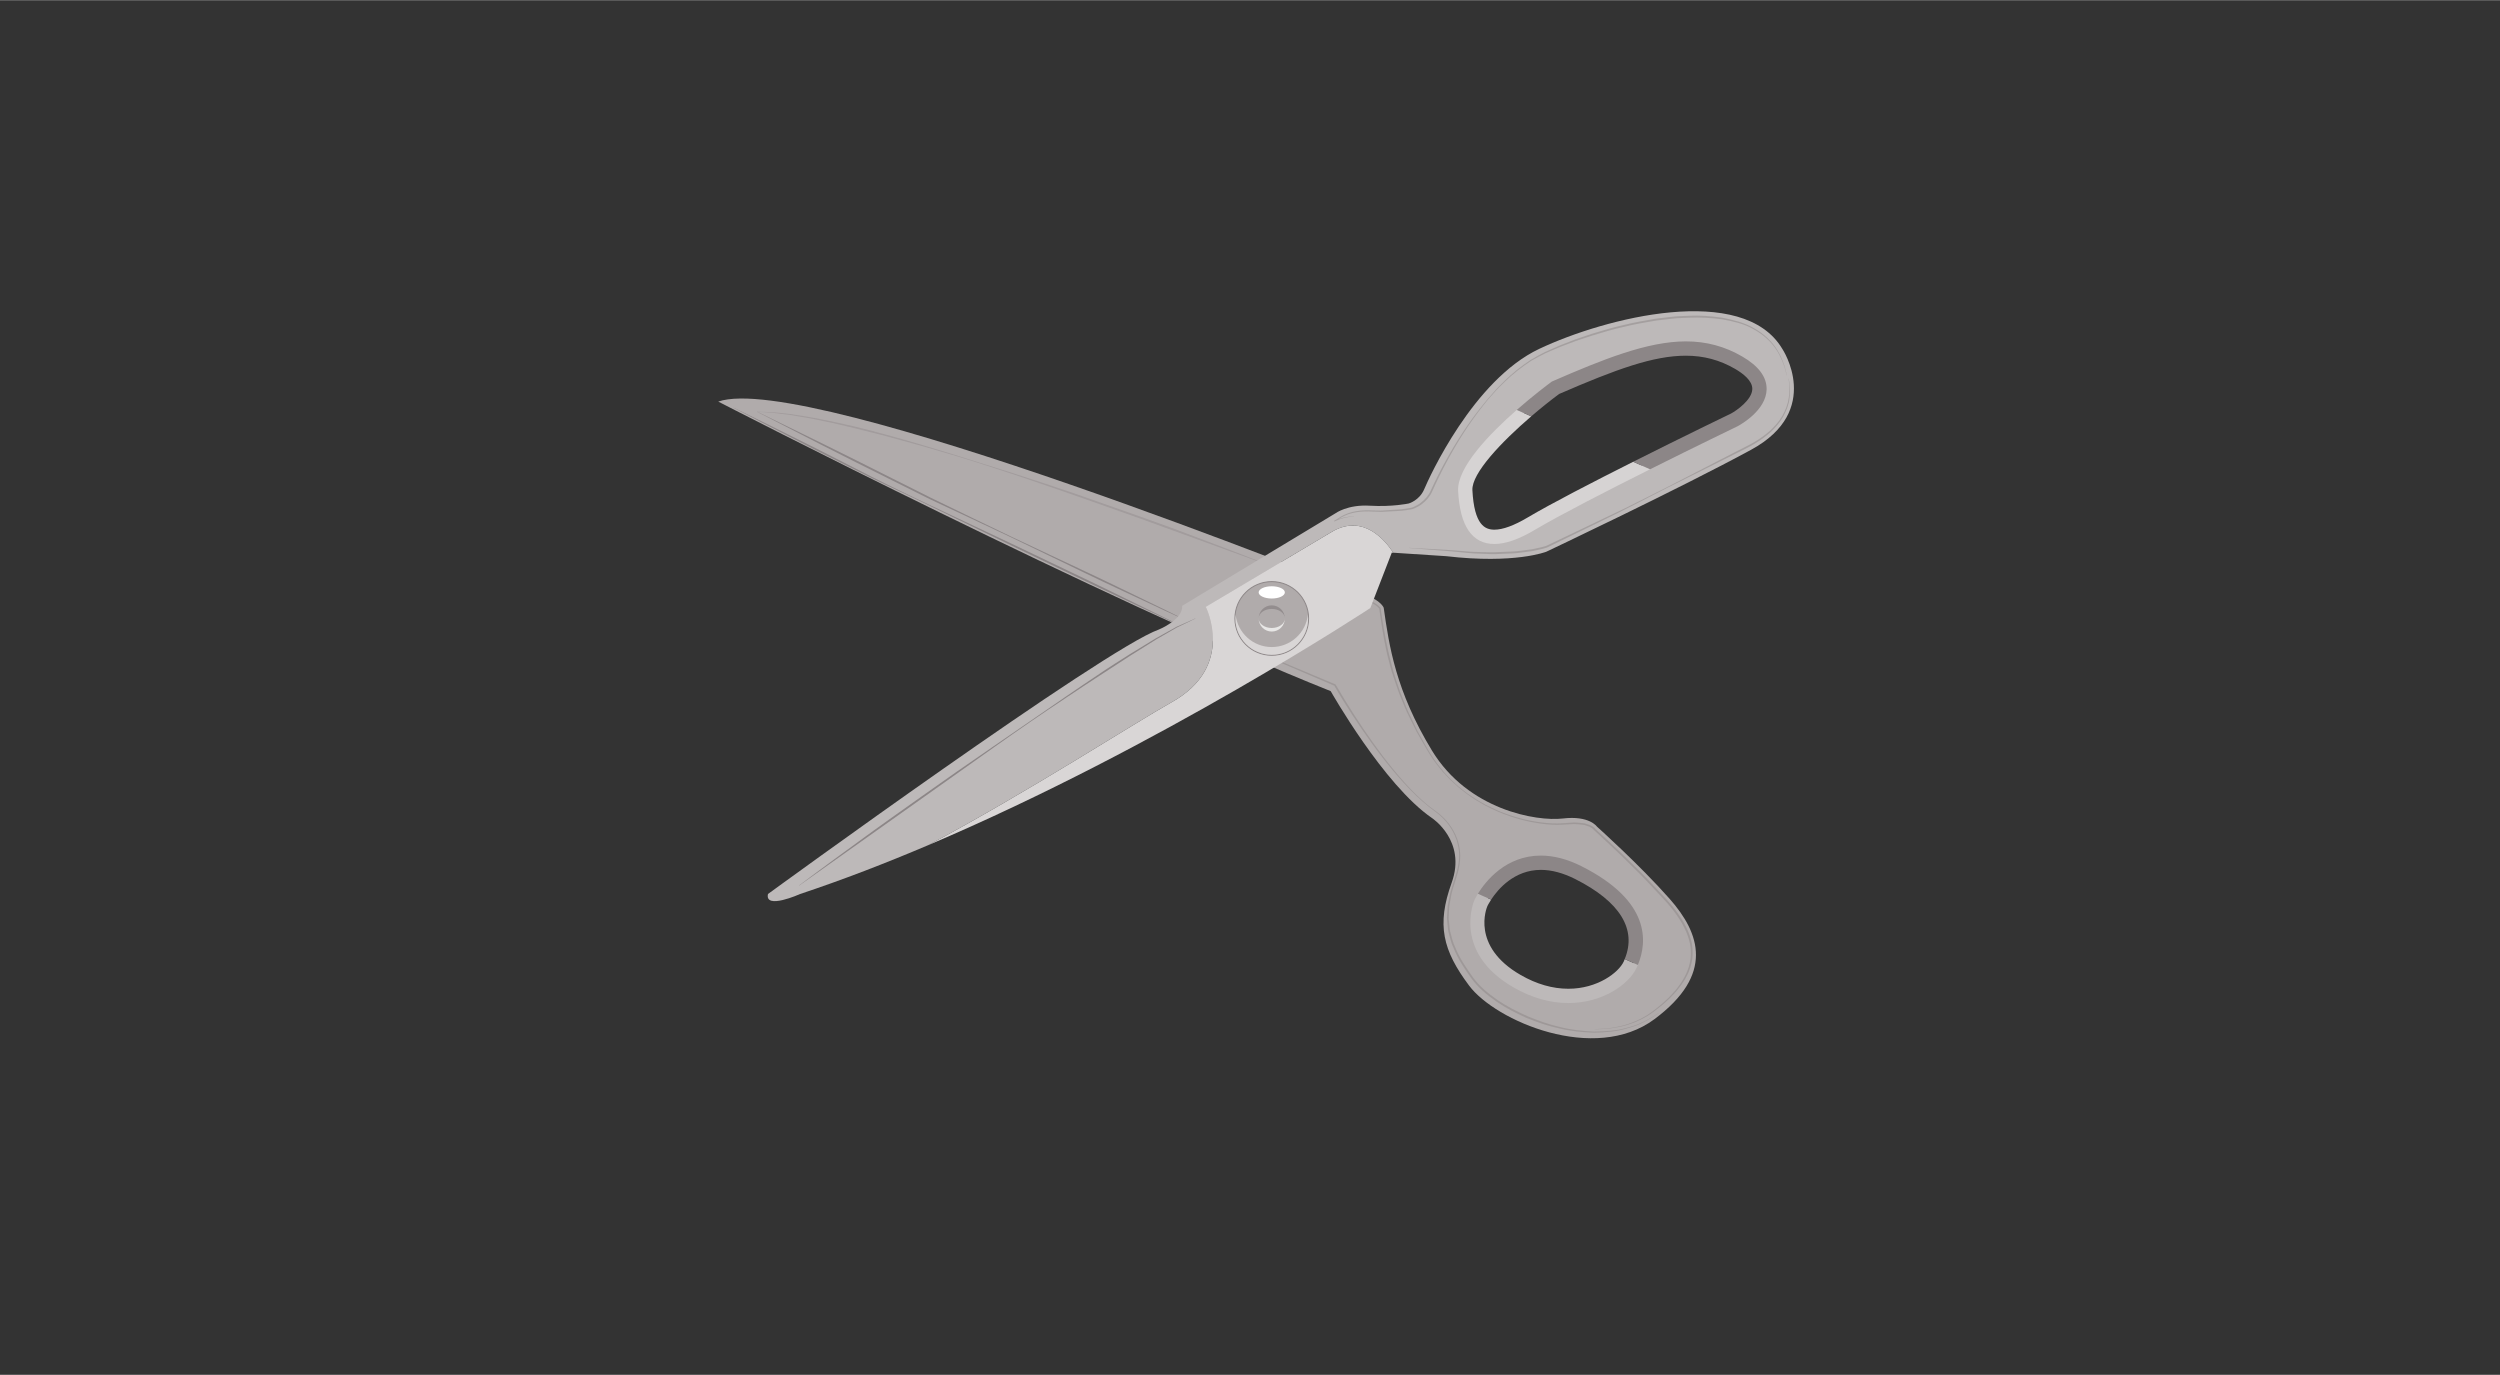 <svg xmlns="http://www.w3.org/2000/svg" width="280" height="154" viewBox="0 0 331 182"><rect x="0" y="0" width="331" height="182" fill="#333333" stroke="none"/><path fill="#B0ABAB" d="M221.07 118.99c-4.025-4.553-9.645-9.582-9.645-9.582s-1.004-1.479-4.494-1.066c-3.494.416-12.545-1.123-17.338-8.99-4.789-7.87-5.678-13.865-6.391-18.915 0 0-.354-.965-2.482-1.735-2.131-.768-73.755-29.699-85.626-25.558 0 0 51.432 26.504 81.091 38.338 0 0 7.018 12.424 13.408 16.801 0 0 4.615 3.02 2.604 8.578-2.012 5.562-1.184 8.936 2.311 13.607 3.49 4.674 16.621 10.352 24.549 4.438 7.929-5.916 6.033-11.359 2.013-15.916zm-5.148 9.467c-1.244 2.662-7.453 6.508-14.969 2.189-7.512-4.318-4.791-10.352-4.791-10.352s3.965-8.52 12.896-4.025c8.932 4.497 8.106 9.528 6.864 12.188z"/><path fill="#8C8687" d="M162.067 84.44c4.923 2.008 9.815 4.091 14.721 6.139l.034.014.02.033c1.532 2.613 3.157 5.18 4.918 7.649.878 1.236 1.794 2.445 2.754 3.619.962 1.172 1.972 2.306 3.056 3.365.548.521 1.104 1.04 1.705 1.5.591.467 1.243.873 1.787 1.417 1.09 1.062 1.898 2.447 2.162 3.963.316 1.52-.076 3.075-.549 4.5-.215.727-.481 1.445-.586 2.19-.066.369-.146.737-.204 1.108l-.058 1.126-.021.562.06.56c.048.372.055.75.135 1.116.205.722.347 1.464.689 2.139.555 1.401 1.425 2.655 2.292 3.889.884 1.23 2.053 2.189 3.291 3.047 1.244.857 2.603 1.532 3.979 2.151 1.397.567 2.819 1.099 4.298 1.422 1.465.382 2.977.533 4.485.61 1.506-.018 3.035-.102 4.486-.543 1.482-.345 2.823-1.094 4.088-1.923l.016.021c-1.255.847-2.595 1.618-4.08 1.983-1.456.464-2.993.569-4.512.606-1.521-.057-3.048-.189-4.53-.556-1.494-.309-2.938-.816-4.354-1.383-1.389-.628-2.759-1.312-4.018-2.182-1.249-.865-2.458-1.864-3.349-3.111-.872-1.244-1.749-2.511-2.313-3.94-.348-.688-.493-1.448-.7-2.187-.081-.374-.09-.762-.137-1.142l-.057-.573.026-.573.071-1.147c.062-.378.146-.752.22-1.128.116-.763.389-1.472.611-2.197.488-1.43.886-2.925.587-4.424-.247-1.486-1.032-2.856-2.102-3.914-.529-.538-1.172-.945-1.768-1.423-.598-.471-1.16-.984-1.717-1.501-1.097-1.053-2.119-2.181-3.094-3.347-.973-1.167-1.903-2.37-2.793-3.603-.898-1.226-1.746-2.487-2.582-3.756-.832-1.272-1.636-2.562-2.387-3.886l.053.047c-4.883-2.104-9.78-4.173-14.646-6.316l.013-.021z" opacity=".5"/><path fill="#BDB9B9" d="M214.975 127.297c-.676 1.447-3.471 3.588-7.324 3.588-2.088 0-4.215-.611-6.312-1.82-6.641-3.814-4.494-8.93-4.406-9.131.006-.014.17-.355.496-.852l-1.754-.781c-.283.467-.438.787-.463.844-.031.066-2.979 6.871 5.184 11.562 2.389 1.373 4.832 2.07 7.256 2.07 4.453 0 7.982-2.412 9.041-4.68l.16-.367-1.74-.773-.138.34z"/><path fill="#8C8687" d="M209.395 114.666c-1.857-.936-3.668-1.412-5.379-1.412-4.67 0-7.33 3.416-8.342 5.047l1.754.781c.9-1.375 3.057-3.936 6.588-3.936 1.41 0 2.934.408 4.529 1.207 5.941 2.992 8.197 6.652 6.566 10.604l1.74.773c1.272-3.037 1.721-8.447-7.456-13.064z"/><path fill="#8C8687" d="M170.12 75.175l6.412 2.433 3.2 1.231c.528.208 1.074.404 1.597.635.267.097.521.245.772.399.25.154.48.338.677.571l.015.017.004.027c.143.939.27 1.882.44 2.816.146.938.35 1.866.549 2.793.194.929.463 1.839.691 2.76.3.899.566 1.811.894 2.701.359.878.68 1.773 1.072 2.637l1.233 2.566c.936 1.649 1.791 3.362 3.002 4.828.284.38.596.736.929 1.076.317.353.647.693 1.008 1.003.349.322.702.639 1.087.918.372.294.748.583 1.151.835.392.268.789.526 1.207.751.407.243.826.467 1.257.666.847.427 1.733.771 2.63 1.078 1.794.611 3.675.974 5.562 1.074.931.057 1.894-.072 2.838-.118.509-.002.957.06 1.438.113l.712.221c.219.116.452.216.636.402l.008.008.006.009.066.095-.017-.019c1.207 1.091 2.393 2.217 3.578 3.337l1.744 1.718c.578.575 1.175 1.133 1.723 1.738l1.676 1.786c.563.587 1.123 1.192 1.631 1.829.511.64.983 1.321 1.397 2.031.396.722.748 1.476.945 2.283.238.8.251 1.639.178 2.475-.122.793-.365 1.623-.764 2.342-.372.737-.871 1.396-1.396 2.027l-.846.892-.911.823c-.631.517-1.275 1.031-1.963 1.467-.706.418-1.441.79-2.218 1.049-.767.288-1.572.455-2.377.586-.807.126-1.624.166-2.439.175v-.025c.814-.02 1.629-.068 2.432-.203.8-.141 1.599-.315 2.356-.611.769-.267 1.491-.644 2.183-1.062.685-.446 1.31-.958 1.934-1.481l.894-.827.826-.892c.51-.629.993-1.283 1.347-2.008.383-.717.599-1.475.717-2.291.056-.779.04-1.603-.202-2.369-.072-.396-.258-.759-.382-1.14-.171-.363-.344-.729-.538-1.081-.406-.699-.863-1.361-1.368-1.996-.509-.64-1.056-1.231-1.62-1.822l-1.669-1.783c-.546-.604-1.141-1.162-1.717-1.737l-1.739-1.717c-1.183-1.121-2.359-2.242-3.571-3.339l-.009-.008-.008-.012-.065-.096.013.017c-.149-.155-.368-.252-.562-.357l-.647-.211c-.457-.057-.96-.124-1.398-.125-.953.037-1.889.156-2.859.092-1.908-.118-3.795-.506-5.597-1.131-.899-.314-1.789-.666-2.638-1.102-.432-.203-.851-.43-1.259-.677-.419-.229-.816-.491-1.209-.763-.402-.256-.778-.55-1.151-.847-.384-.283-.736-.604-1.086-.928-.363-.31-.697-.648-1.021-1-.336-.338-.653-.693-.942-1.075-1.231-1.466-2.102-3.175-3.054-4.821-.434-.847-.838-1.71-1.259-2.565-.4-.864-.729-1.761-1.097-2.64-.335-.892-.61-1.806-.919-2.708-.233-.923-.518-1.836-.711-2.77s-.39-1.867-.53-2.809c-.164-.938-.283-1.882-.42-2.824l.019.043c-.17-.204-.391-.386-.624-.531-.235-.146-.474-.29-.745-.392-.521-.235-1.051-.429-1.585-.644l-3.191-1.255-6.372-2.537.009-.024z" opacity=".5"/><path fill="#8C8687" d="M97.116 53.938c2.464 1.189 4.913 2.409 7.36 3.63 2.449 1.219 4.902 2.43 7.332 3.687l3.652 1.87c1.214.629 2.455 1.206 3.681 1.812 2.452 1.211 4.939 2.354 7.407 3.533 4.953 2.323 9.89 4.679 14.822 7.045 2.47 1.174 4.933 2.364 7.388 3.571l7.368 3.615-.026.001.873-.633.018.02-.861.66-.011.008-.015-.007-7.43-3.482c-2.479-1.159-4.948-2.334-7.411-3.526-4.934-2.366-9.862-4.741-14.775-7.15-2.465-1.186-4.911-2.409-7.392-3.564-1.233-.591-2.482-1.153-3.704-1.767l-3.673-1.828c-2.455-1.208-4.886-2.462-7.321-3.708-2.437-1.244-4.872-2.489-7.292-3.765l.01-.022z"/><path fill="#8C8687" d="M100.246 54.479c.731.03 1.463.025 2.193.084.728.076 1.461.128 2.187.228 1.45.211 2.896.447 4.331.743 1.44.267 2.863.618 4.293.932 1.421.353 2.842.708 4.251 1.106 2.823.775 5.631 1.604 8.425 2.476l8.376 2.633c2.785.901 5.568 1.808 8.336 2.759l8.284 2.914 4.131 1.487 4.108 1.547c2.74 1.029 5.471 2.083 8.196 3.15l-.024.002 1.039-.611.014.022-1.023.637-.012.007-.013-.005-16.501-6.001-8.275-2.927c-2.763-.964-5.526-1.925-8.302-2.853l-4.171-1.365c-1.388-.465-2.791-.879-4.192-1.299-2.803-.839-5.619-1.635-8.447-2.382-1.41-.392-2.839-.701-4.251-1.083-1.424-.329-2.841-.693-4.276-.975-1.43-.31-2.869-.56-4.313-.786l-2.173-.273c-.727-.078-1.46-.093-2.19-.142l-.001-.025z" opacity=".4"/><path fill="#8C8687" d="M156.976 82.091l-2.465-1.129-6.472-3.032c-2.685-1.24-5.78-2.767-9.11-4.371-3.32-1.626-6.883-3.316-10.456-4.984l-5.33-2.493-5.101-2.542c-3.305-1.657-6.401-3.181-9.03-4.537l-8.772-4.5.012-.023 8.857 4.328c2.66 1.292 5.734 2.858 9.04 4.512l5.093 2.557 5.293 2.569c3.546 1.724 7.104 3.427 10.458 4.98 3.344 1.576 6.479 3.018 9.133 4.321l6.432 3.117 2.43 1.203-.012.024z"/><path d="M100.245 54.492" fill="none"/><path d="M230.209 48.001c-6.512-3.786-13.371-1.422-24.258 3.312 0 0-12.189 8.994-11.951 13.607.234 4.614 1.773 8.519 8.756 4.375 6.98-4.139 26.861-13.724 26.861-13.724s7.096-3.785.592-7.57z" fill="none"/><path fill="#BDB9B9" d="M235.977 46.165c-5.203-8.757-23.426-4.143-32.184 0-8.754 4.141-14.592 17.077-15.225 18.577-.631 1.498-2.049 1.893-2.049 1.893s-2.191.473-5.148.296c-2.957-.179-4.555 1.005-4.555 1.005l-20.293 12.246c.119 1.834-3.076 3.137-3.076 3.137-7.218 2.543-51.766 35.022-51.766 35.022-.474 2.129 4.258 0 4.258 0 5.644-1.879 11.344-4.082 16.944-6.461 13.305-7.086 27.188-16.096 32.258-18.938 8.519-4.771 4.498-12.622 4.498-12.622l16.879-10.037c3.977-2.19 6.805 1.12 7.953 2.872l7.014.46c9.113 1.064 13.252-.592 13.252-.592s17.516-8.284 27.098-13.49c9.587-5.205 4.142-13.368 4.142-13.368zm-6.36 9.407s-19.881 9.585-26.861 13.724c-6.982 4.143-8.521.239-8.756-4.375-.238-4.614 11.951-13.607 11.951-13.607 10.887-4.734 17.746-7.099 24.258-3.312 6.504 3.784-.592 7.57-.592 7.57z"/><path fill="#8C8687" d="M158.271 81.869s-.883.449-2.45 1.188l-2.7 1.556-3.431 2.149c-2.482 1.627-5.401 3.488-8.483 5.556-3.097 2.045-6.355 4.293-9.583 6.584l-25.82 18.33-.016-.021c0 .001 3.163-2.382 7.966-5.873 2.391-1.76 5.221-3.757 8.249-5.904 3.023-2.152 6.271-4.416 9.54-6.648l9.583-6.588c1.523-1.06 3.023-2.045 4.431-3 1.406-.959 2.775-1.804 4.026-2.605l3.46-2.112 2.735-1.523c1.588-.69 2.482-1.112 2.482-1.112l.011.023z"/><path fill="#D9D6D6" d="M176.52 70.283l-16.88 10.037s4.021 7.851-4.498 12.622c-5.071 2.842-18.954 11.852-32.258 18.938 30.705-13.039 58.546-31.402 58.546-31.402l2.842-7.334.201.013c-1.149-1.754-3.977-5.064-7.953-2.874zM168.379 86.735c-2.688 0-4.876-2.188-4.876-4.878 0-2.688 2.188-4.876 4.876-4.876 2.69 0 4.88 2.188 4.88 4.876 0 2.69-2.19 4.878-4.88 4.878z"/><path fill="#8C8687" d="M168.379 77.046c2.66 0 4.814 2.154 4.814 4.811 0 2.658-2.154 4.813-4.814 4.813-2.657 0-4.811-2.155-4.811-4.813 0-2.657 2.154-4.811 4.811-4.811m0-.13c-2.725 0-4.941 2.216-4.941 4.941 0 2.726 2.216 4.943 4.941 4.943 2.727 0 4.944-2.217 4.944-4.943 0-2.725-2.218-4.941-4.944-4.941z"/><path fill="#938D8E" d="M168.379 80.597c.959 0 1.736.563 1.736 1.26 0-.958-.777-1.734-1.736-1.734-.957 0-1.734.776-1.734 1.734 0-.696.777-1.26 1.734-1.26z"/><path fill="#E8E7E6" d="M168.379 83.121c-.957 0-1.734-.564-1.734-1.264 0 .959.777 1.736 1.734 1.736.959 0 1.736-.777 1.736-1.736 0 .699-.777 1.264-1.736 1.264z"/><ellipse fill="#fff" cx="168.38" cy="78.408" rx="1.735" ry=".811"/><path fill="#D9D6D6" d="M168.379 85.645c-2.483 0-4.528-1.882-4.784-4.302-.016.171-.027.342-.027.514 0 2.658 2.154 4.813 4.811 4.813 2.66 0 4.814-2.155 4.814-4.813 0-.172-.01-.343-.027-.514-.258 2.42-2.299 4.302-4.787 4.302z"/><path fill="#D6D3D3" d="M202.273 68.483c-1.814 1.077-3.299 1.621-4.416 1.621-1.23 0-2.674-.594-2.912-5.233-.113-2.236 3.869-6.405 7.789-9.772l-1.912-.853c-3.598 3.155-7.926 7.62-7.768 10.723.24 4.663 1.855 7.029 4.803 7.029 1.482 0 3.244-.618 5.381-1.887 3.305-1.959 9.582-5.178 15.236-8.005l-2.238-.993c-5.295 2.659-10.89 5.548-13.963 7.37z"/><path fill="#8C8687" d="M233.9 51.516c.027-1.617-1.053-3.075-3.217-4.333-2.318-1.351-4.762-2.009-7.471-2.009-5.104 0-11.01 2.389-17.643 5.272l-.098.041-.084.064c-.486.359-2.391 1.787-4.566 3.695l1.912.853c1.287-1.105 2.566-2.125 3.691-2.961 7.572-3.288 12.496-5.069 16.787-5.069 2.363 0 4.494.572 6.52 1.749 1.049.611 2.293 1.567 2.273 2.659-.023 1.431-2.107 2.869-2.801 3.242-.111.053-6.307 3.042-12.969 6.393l2.238.993c6.094-3.046 11.467-5.638 11.588-5.698.389-.206 3.788-2.099 3.84-4.891z"/><path fill="#8C8687" d="M236.829 50.099c.171.838.215 1.71.111 2.566-.09.866-.419 1.676-.828 2.44-.416.764-1.005 1.41-1.616 2.019-.648.569-1.334 1.102-2.08 1.536-.729.467-1.516.814-2.275 1.208l-2.299 1.149-4.6 2.297c-3.08 1.504-6.099 3.127-9.17 4.648l-9.244 4.505-.007.003-.006.002c-.369.12-.742.222-1.12.293-.377.072-.748.187-1.131.22-.762.083-1.52.231-2.285.261l-2.297.094c-.383.026-.771-.015-1.149-.023l-1.145-.045c-.763-.011-1.525-.108-2.287-.179-.766-.075-1.519-.153-2.28-.202l-4.567-.359.002-.026 4.574.243c.763.037 1.53.104 2.285.166.76.058 1.515.143 2.28.141l1.146.027c.384.001.76.036 1.14.004l2.279-.095c.761-.028 1.509-.173 2.265-.254.38-.032.743-.145 1.115-.215.374-.07.738-.168 1.096-.283l-.013.005 9.277-4.424c1.556-.718 3.07-1.521 4.608-2.278 1.536-.759 3.056-1.551 4.578-2.337l4.568-2.357 2.284-1.178c.752-.411 1.546-.744 2.268-1.193.742-.419 1.421-.935 2.066-1.487.607-.59 1.192-1.216 1.609-1.959.408-.73.736-1.539.851-2.381.129-.84.114-1.7-.029-2.547l.026-.005zM179.267 68.375l-.676.051-.66.13-.643.202-.62.264-.043-.082.863-.539-.007.005c1.298-.79 2.832-.933 4.288-.857l1.089.028 1.095-.072c.726-.066 1.471-.053 2.181-.184.358-.073.717-.078 1.039-.233.323-.145.644-.312.923-.534.563-.432 1.049-.979 1.339-1.635.608-1.332 1.267-2.645 1.975-3.927 1.413-2.566 3.008-5.039 4.849-7.319.457-.572.922-1.138 1.419-1.677.474-.56.994-1.076 1.52-1.587 1.041-1.035 2.202-1.938 3.42-2.761.636-.365 1.271-.74 1.933-1.062.67-.295 1.331-.606 2.008-.888l2.051-.801 2.083-.705c1.401-.425 2.805-.861 4.237-1.173 1.422-.365 2.871-.602 4.315-.854l2.187-.257c.729-.091 1.467-.081 2.199-.125 1.479-.079 2.929.052 4.396.257 1.436.289 2.896.623 4.176 1.377 1.285.714 2.408 1.733 3.168 3l-.002-.004c.157.25.275.512.406.77.133.256.217.535.328.801.234.529.312 1.109.476 1.661l-.025.005c-.172-.548-.258-1.124-.499-1.647-.114-.263-.202-.539-.339-.791-.133-.253-.257-.515-.409-.75l-.002-.004c-.772-1.244-1.895-2.229-3.171-2.914-1.269-.724-2.719-1.032-4.14-1.295-1.431-.187-2.911-.272-4.356-.208-.728.044-1.458.032-2.183.121l-2.173.252c-1.438.25-2.88.482-4.296.843-1.428.308-2.825.74-4.223 1.161l-2.079.689-2.048.772c-.678.273-1.345.577-2.018.863-.655.309-1.29.674-1.925 1.028-1.214.805-2.377 1.695-3.422 2.716-.527.505-1.051 1.015-1.527 1.569-.502.532-.971 1.093-1.417 1.672-1.813 2.294-3.375 4.778-4.761 7.35-.694 1.286-1.336 2.598-1.931 3.933-.298.691-.804 1.283-1.404 1.726-.297.23-.633.402-.977.552-.348.161-.74.169-1.097.237-.732.126-1.462.105-2.192.165l-1.096.061-1.105-.038c-1.439-.097-2.962.057-4.202.781l-.007.005-.882.521-.044-.082.634-.251.654-.188.671-.115.677-.035.002.026z" opacity=".5"/></svg>
